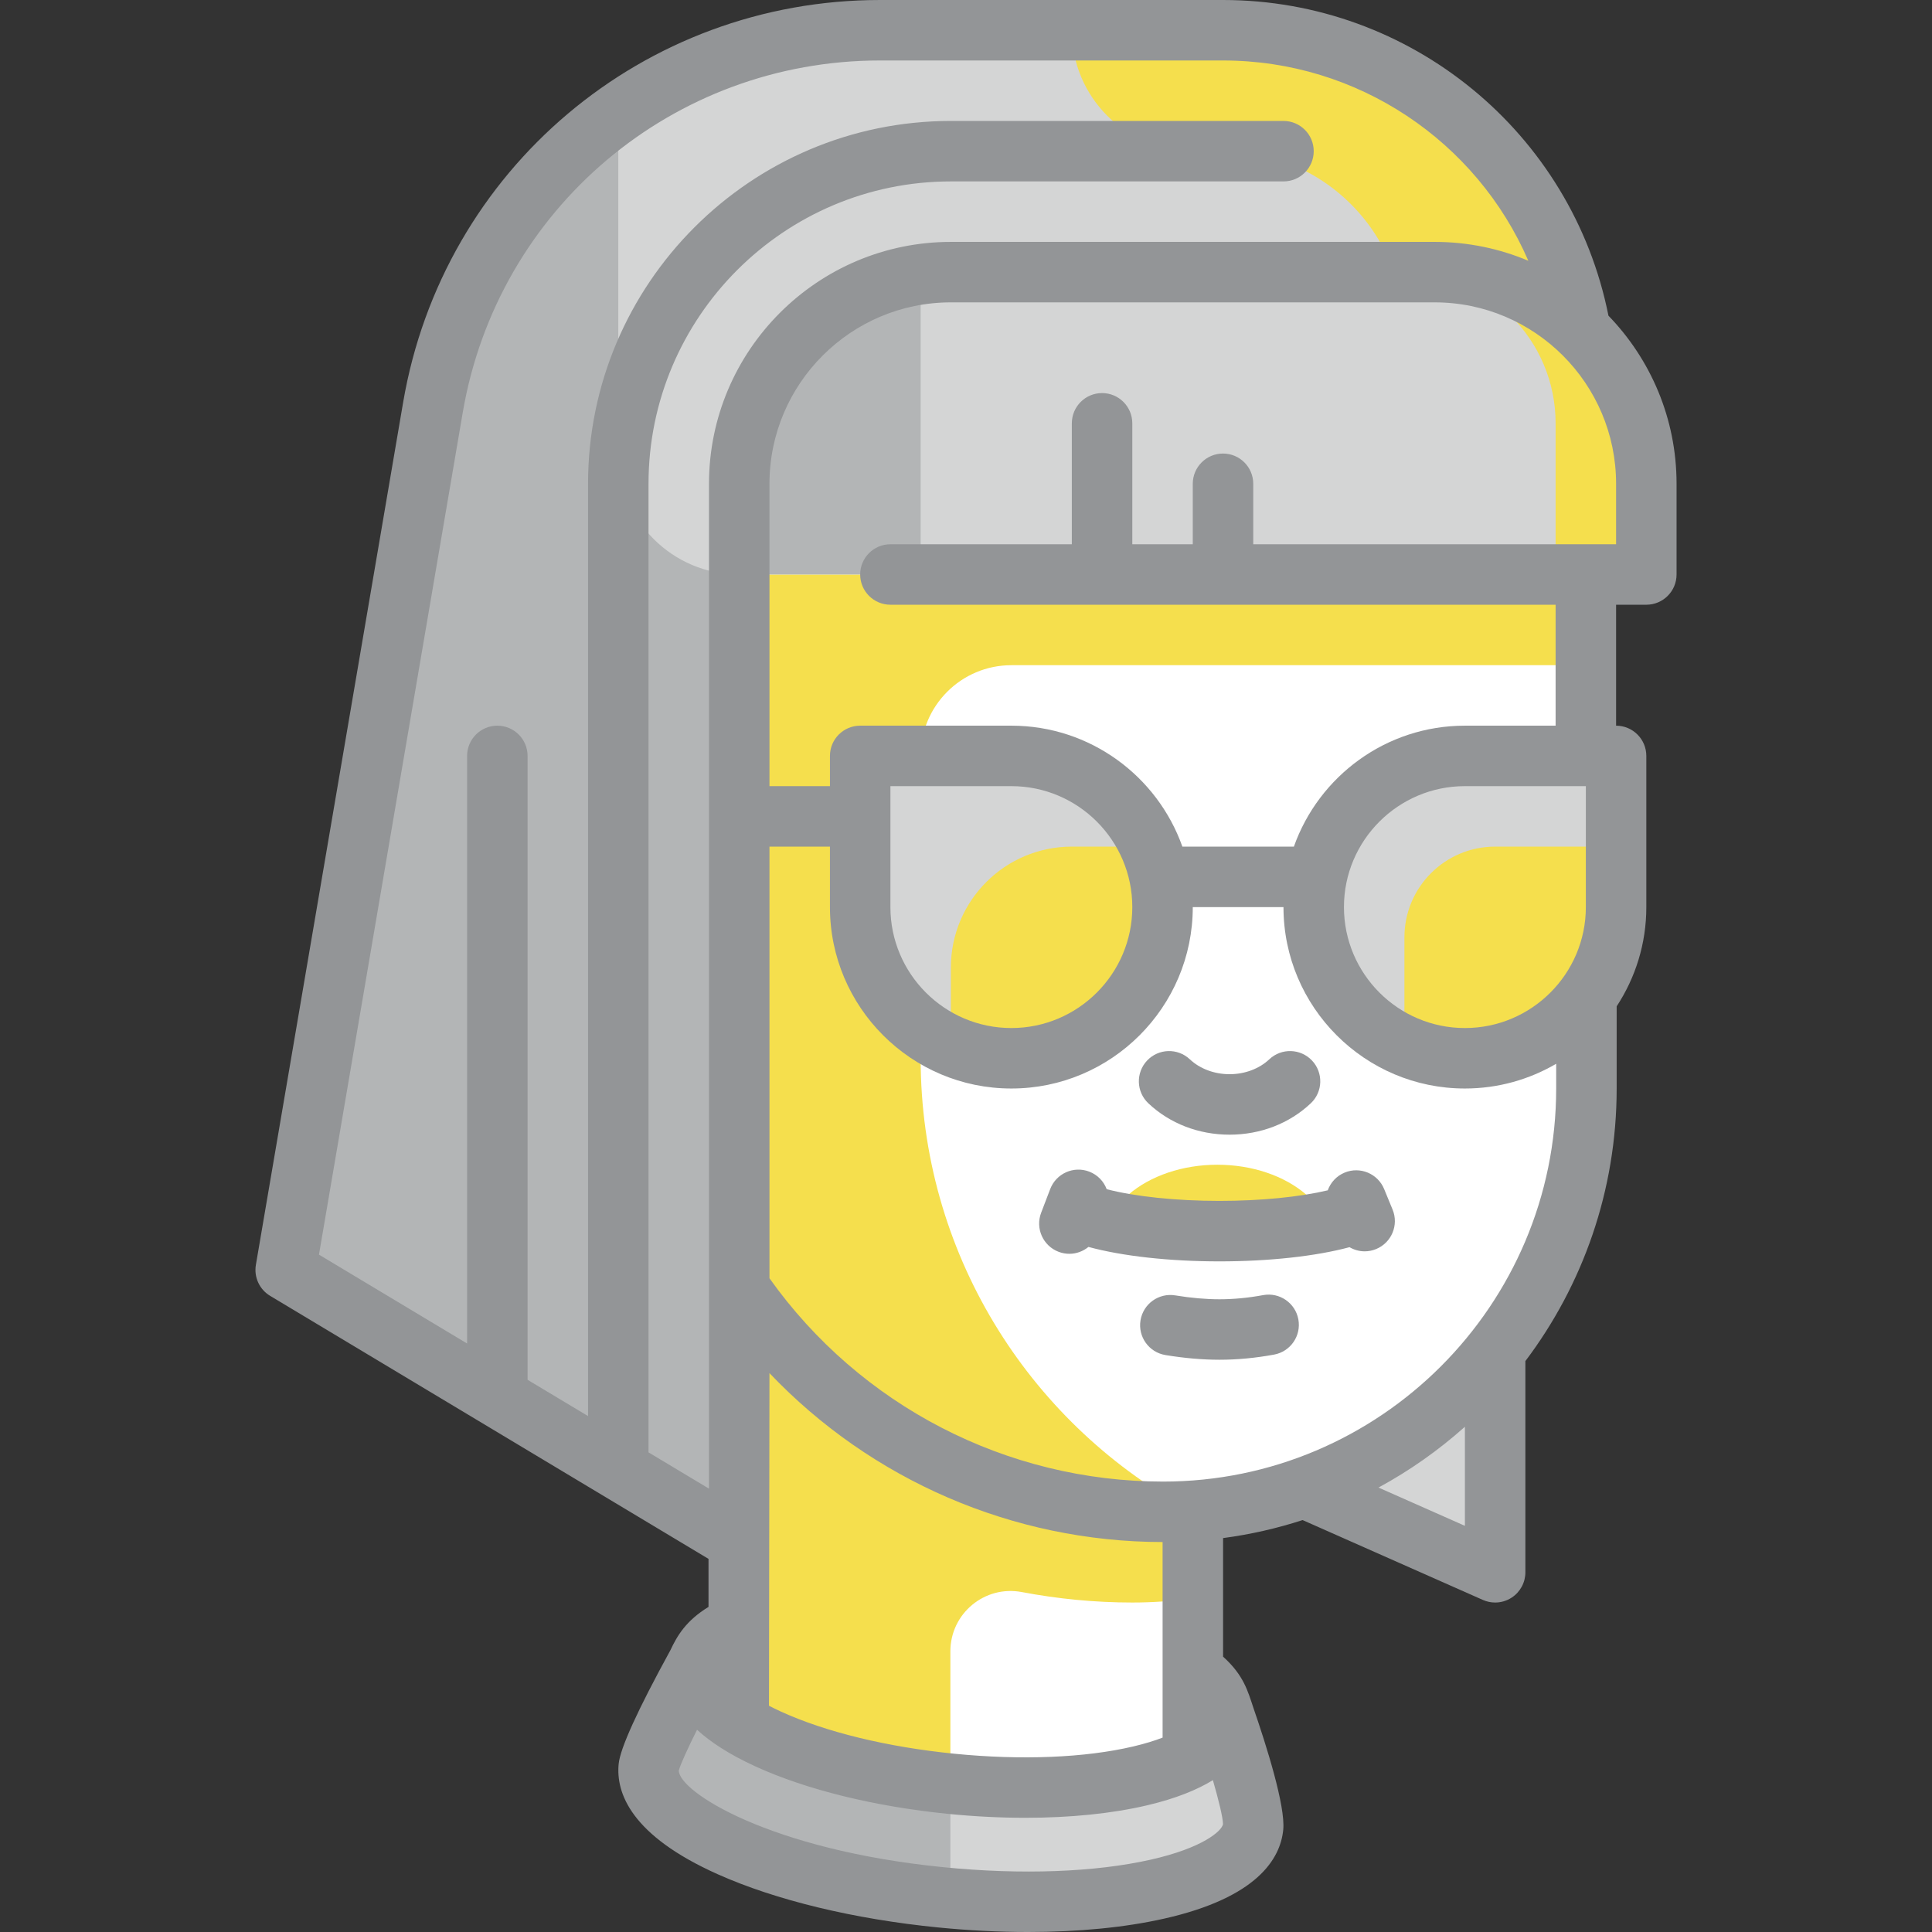 <svg id="Capa_1" enable-background="new 0 0 511.174 511.174" height="512" viewBox="0 0 511.174 511.174" width="512" xmlns="http://www.w3.org/2000/svg"><rect x="0" y="0" width="511.174" height="511.174" fill="#333333" stroke="none"/><g><g><path d="m171.587 144v120c0 28.653 8.869 55.231 24 77.154v138.846h120v-80.287c58.122-4.103 104-52.547 104-111.713v-144z" fill="#fff"/><g><path d="m345.921 394 49.666 22v-56z" fill="#d4d5d5"/></g><g><g><path d="m323.792 454.522-.161-.227c.042.513.195 1.026.144 1.537-1.308 13.185-33.546 20.781-72.008 16.967s-68.582-17.593-67.274-30.777c.064-.644.341-1.247.549-1.863l-.063.059s-12.861 23.346-13.331 28.089c-1.455 14.688 33.163 30.147 77.32 34.528 44.158 4.381 81.136-3.974 82.591-18.662.565-5.703-7.767-29.651-7.767-29.651z" fill="#d4d5d5"/></g><g><path d="m251.453 472.763c-38.309-3.857-68.264-17.593-66.96-30.741.064-.644.341-1.247.549-1.863l-.063.059s-12.861 23.346-13.331 28.089c-1.455 14.688 33.163 30.147 77.32 34.528.837.083 1.652.131 2.484.205v-30.277z" fill="#b3b5b6"/></g></g><g><g><path d="m303.759 330.167c-2.242 0-4.469-.934-6.051-2.762-2.895-3.34-2.531-8.391.809-11.285 5.836-5.055 14.426-7.953 23.574-7.953 9.152 0 17.742 2.898 23.574 7.957 3.336 2.895 3.695 7.945.801 11.285-2.891 3.336-7.941 3.695-11.285.801-5.836-5.062-20.336-5.066-26.188.004-1.512 1.308-3.379 1.953-5.234 1.953z" fill="#f5df4d"/></g></g><path d="m267.587 176h152v-24h-248v112c0 28.569 8.816 55.075 23.866 76.961v114.804l56 17.035v-35.884c0-10.006 9.072-17.548 18.903-15.684 9.498 1.801 19.269 2.768 29.25 2.768 5.369 0 10.64-.396 15.848-1.004v-24.246c-.583.083-1.17.151-1.755.227-41.806-23.201-70.111-67.776-70.111-118.978v-80c-.001-13.254 10.744-23.999 23.999-23.999z" fill="#f5df4d"/><g><path d="m417.162 86.563.792-.286c-8.314-44.552-47.402-78.277-94.367-78.277h-90.751c-58.481 0-108.446 42.157-118.288 99.804l-38.961 228.196 120 72v-269.5l40.5 13.5h199.5v-24c0-16.447-7.134-31.191-18.425-41.437z" fill="#d4d5d5"/></g><g><path d="m368.797 72h10.79c14.48 0 27.634 5.543 37.575 14.563l.792-.286c-8.314-44.552-47.402-78.277-94.367-78.277h-40c0 17.673 14.327 32 32 32h8c20.891 0 38.614 13.369 45.21 32z" fill="#f5df4d"/></g><g><path d="m411.587 112c0-22.091-17.909-40-40-40h8c30.928 0 56 25.072 56 56v24h-24z" fill="#f5df4d"/></g><g><path d="m243.587 72v80h-48v-32c0-26.51 21.49-48 48-48z" fill="#b3b5b6"/></g><g><path d="m163.587 29.997c-25.286 17.879-43.506 45.394-49.04 77.808l-38.96 228.195 120 72v-256c-17.673 0-32-14.327-32-32z" fill="#b3b5b6"/></g><g><path d="m267.587 200h-40v40c0 22.091 17.909 40 40 40s40-17.909 40-40-17.909-40-40-40z" fill="#d4d5d5"/></g><g><path d="m306.531 249.169c2.093-9.082.95-17.695-2.321-25.169h-20.623c-17.673 0-32 14.327-32 32v20.623c7.474 3.271 16.087 4.413 25.169 2.321 14.615-3.368 26.407-15.16 29.775-29.775z" fill="#f5df4d"/></g><g><path d="m387.587 200h40v40c0 22.091-17.909 40-40 40s-40-17.909-40-40 17.909-40 40-40z" fill="#d4d5d5"/></g><g><path d="m371.587 248v28.623c4.906 2.147 10.302 3.377 16 3.377 22.091 0 40-17.909 40-40v-16h-32c-13.255 0-24 10.745-24 24z" fill="#f5df4d"/></g></g><g fill="#939597"><path d="m325.321 300.216c8.183 0 15.814-2.948 21.49-8.302 3.214-3.032 3.361-8.095.33-11.309-3.032-3.213-8.095-3.362-11.309-.33-2.654 2.504-6.485 3.94-10.51 3.94s-7.856-1.436-10.51-3.94c-3.214-3.031-8.277-2.884-11.309.33s-2.884 8.277.33 11.309c5.674 5.354 13.306 8.302 21.488 8.302z"/><path d="m334.197 342.667c-3.932.729-7.815 1.098-11.542 1.098-3.612 0-7.55-.346-11.704-1.029-4.36-.715-8.475 2.237-9.191 6.597-.717 4.36 2.237 8.475 6.597 9.191 5.009.823 9.82 1.241 14.299 1.241 4.702 0 9.566-.459 14.457-1.366 4.344-.805 7.213-4.979 6.409-9.324-.806-4.344-4.983-7.214-9.325-6.408z"/><path d="m366.22 314.6c-1.681-4.087-6.356-6.038-10.441-4.355-2.177.895-3.739 2.643-4.477 4.696-7.438 1.769-17.789 2.798-28.646 2.798-11.454 0-22.343-1.145-29.843-3.096-.78-2.065-2.397-3.802-4.621-4.652-4.129-1.578-8.752.49-10.329 4.618l-2.395 6.269c-1.577 4.127.491 8.751 4.618 10.329.94.359 1.905.529 2.854.529 1.851 0 3.629-.665 5.049-1.821 8.965 2.44 21.398 3.825 34.667 3.825 13.139 0 25.458-1.359 34.402-3.754 1.21.7 2.585 1.097 4.003 1.097 1.014 0 2.044-.194 3.04-.604 4.086-1.681 6.036-6.355 4.355-10.441z"/><path d="m425.572 83.53c-9.675-48.479-52.356-83.53-101.985-83.53h-90.751c-62.579 0-115.643 44.772-126.174 106.458l-38.96 228.196c-.555 3.251.942 6.509 3.77 8.206l115.986 69.592v12.704c-5.98 3.67-8.287 7.636-10.089 11.476-8.662 15.803-13.272 25.924-13.681 30.058-.757 7.645 3.183 18.919 26.254 29.222 15.367 6.862 36.049 11.854 58.237 14.055 8.132.807 16.137 1.207 23.827 1.207 13.291 0 25.637-1.195 36.035-3.544 24.646-5.569 30.723-15.851 31.48-23.497.623-6.288-4.513-22.467-7.86-32.165-1.511-4.53-2.593-8.729-8.057-13.647v-31.371c7.236-.96 14.269-2.57 21.042-4.764l47.701 21.129c1.036.459 2.14.686 3.24.686 1.527 0 3.045-.437 4.364-1.295 2.269-1.476 3.637-3.999 3.637-6.705v-55.882c15.154-20.09 24.151-45.072 24.151-72.118v-21.743c4.955-7.551 7.849-16.57 7.849-26.257v-40c0-4.418-3.582-8-8-8v-32h8c4.418 0 8-3.582 8-8v-24c-.001-17.262-6.868-32.948-18.016-44.471zm-253.998 300.733c.003-.088.013-.174.013-.263v-256c0-44.112 35.888-80 80-80h88c4.418 0 8-3.582 8-8s-3.582-8-8-8h-88c-52.935 0-96 43.065-96 96v246.67l-16-9.6v-165.07c0-4.418-3.582-8-8-8s-8 3.582-8 8v155.47l-39.193-23.516 38.04-222.804c9.215-53.975 55.645-93.15 110.402-93.15h90.751c35.681 0 67.116 21.403 80.782 52.993-7.625-3.214-16-4.993-24.782-4.993h-128c-35.29 0-64 28.71-64 64v265.869zm32.013-20.962c26.901 28.278 64.364 44.659 104.017 44.697v51.745c-2.065.797-4.606 1.595-7.734 2.332-12.764 3.007-29.567 3.694-47.312 1.935-17.747-1.76-34.087-5.733-46.012-11.188-1.122-.513-2.131-1.015-3.087-1.509zm100.927 128.722c-14.785 3.34-34.231 4.057-54.756 2.022-46.253-4.589-70.157-20.026-70.158-25.597.44-1.65 2.343-5.804 4.82-10.779 3.546 3.24 8.533 6.529 15.468 9.702 13.488 6.17 31.632 10.631 51.089 12.561 6.917.686 13.733 1.025 20.295 1.025 11.898 0 22.96-1.116 32.266-3.309 7.601-1.791 13.229-4.102 17.37-6.653 1.555 5.383 2.654 9.908 2.678 11.644-.316 1.782-5.27 6.265-19.072 9.384zm83.073-88.316-22.859-10.125c8.249-4.47 15.914-9.883 22.859-16.087zm24.151-115.707c0 57.346-46.654 104-104 104-41.416 0-80.158-20.069-104.151-53.794v-114.206h16v16c0 26.467 21.533 48 48 48s48-21.533 48-48h24c0 26.467 21.533 48 48 48 8.802 0 17.051-2.392 24.151-6.545zm-176.151-48v-32h32c17.645 0 32 14.355 32 32s-14.355 32-32 32-32-14.355-32-32zm184 0c0 17.645-14.355 32-32 32s-32-14.355-32-32 14.355-32 32-32h32zm8-96h-96v-16c0-4.418-3.582-8-8-8s-8 3.582-8 8v16h-16v-32c0-4.418-3.582-8-8-8s-8 3.582-8 8v32h-48c-4.418 0-8 3.582-8 8s3.582 8 8 8h176v32h-24c-20.858 0-38.643 13.377-45.248 32h-29.504c-6.605-18.623-24.389-32-45.248-32h-40c-4.418 0-8 3.582-8 8v8h-16v-80c0-26.467 21.533-48 48-48h128c26.467 0 48 21.533 48 48z"/></g></g></svg>
